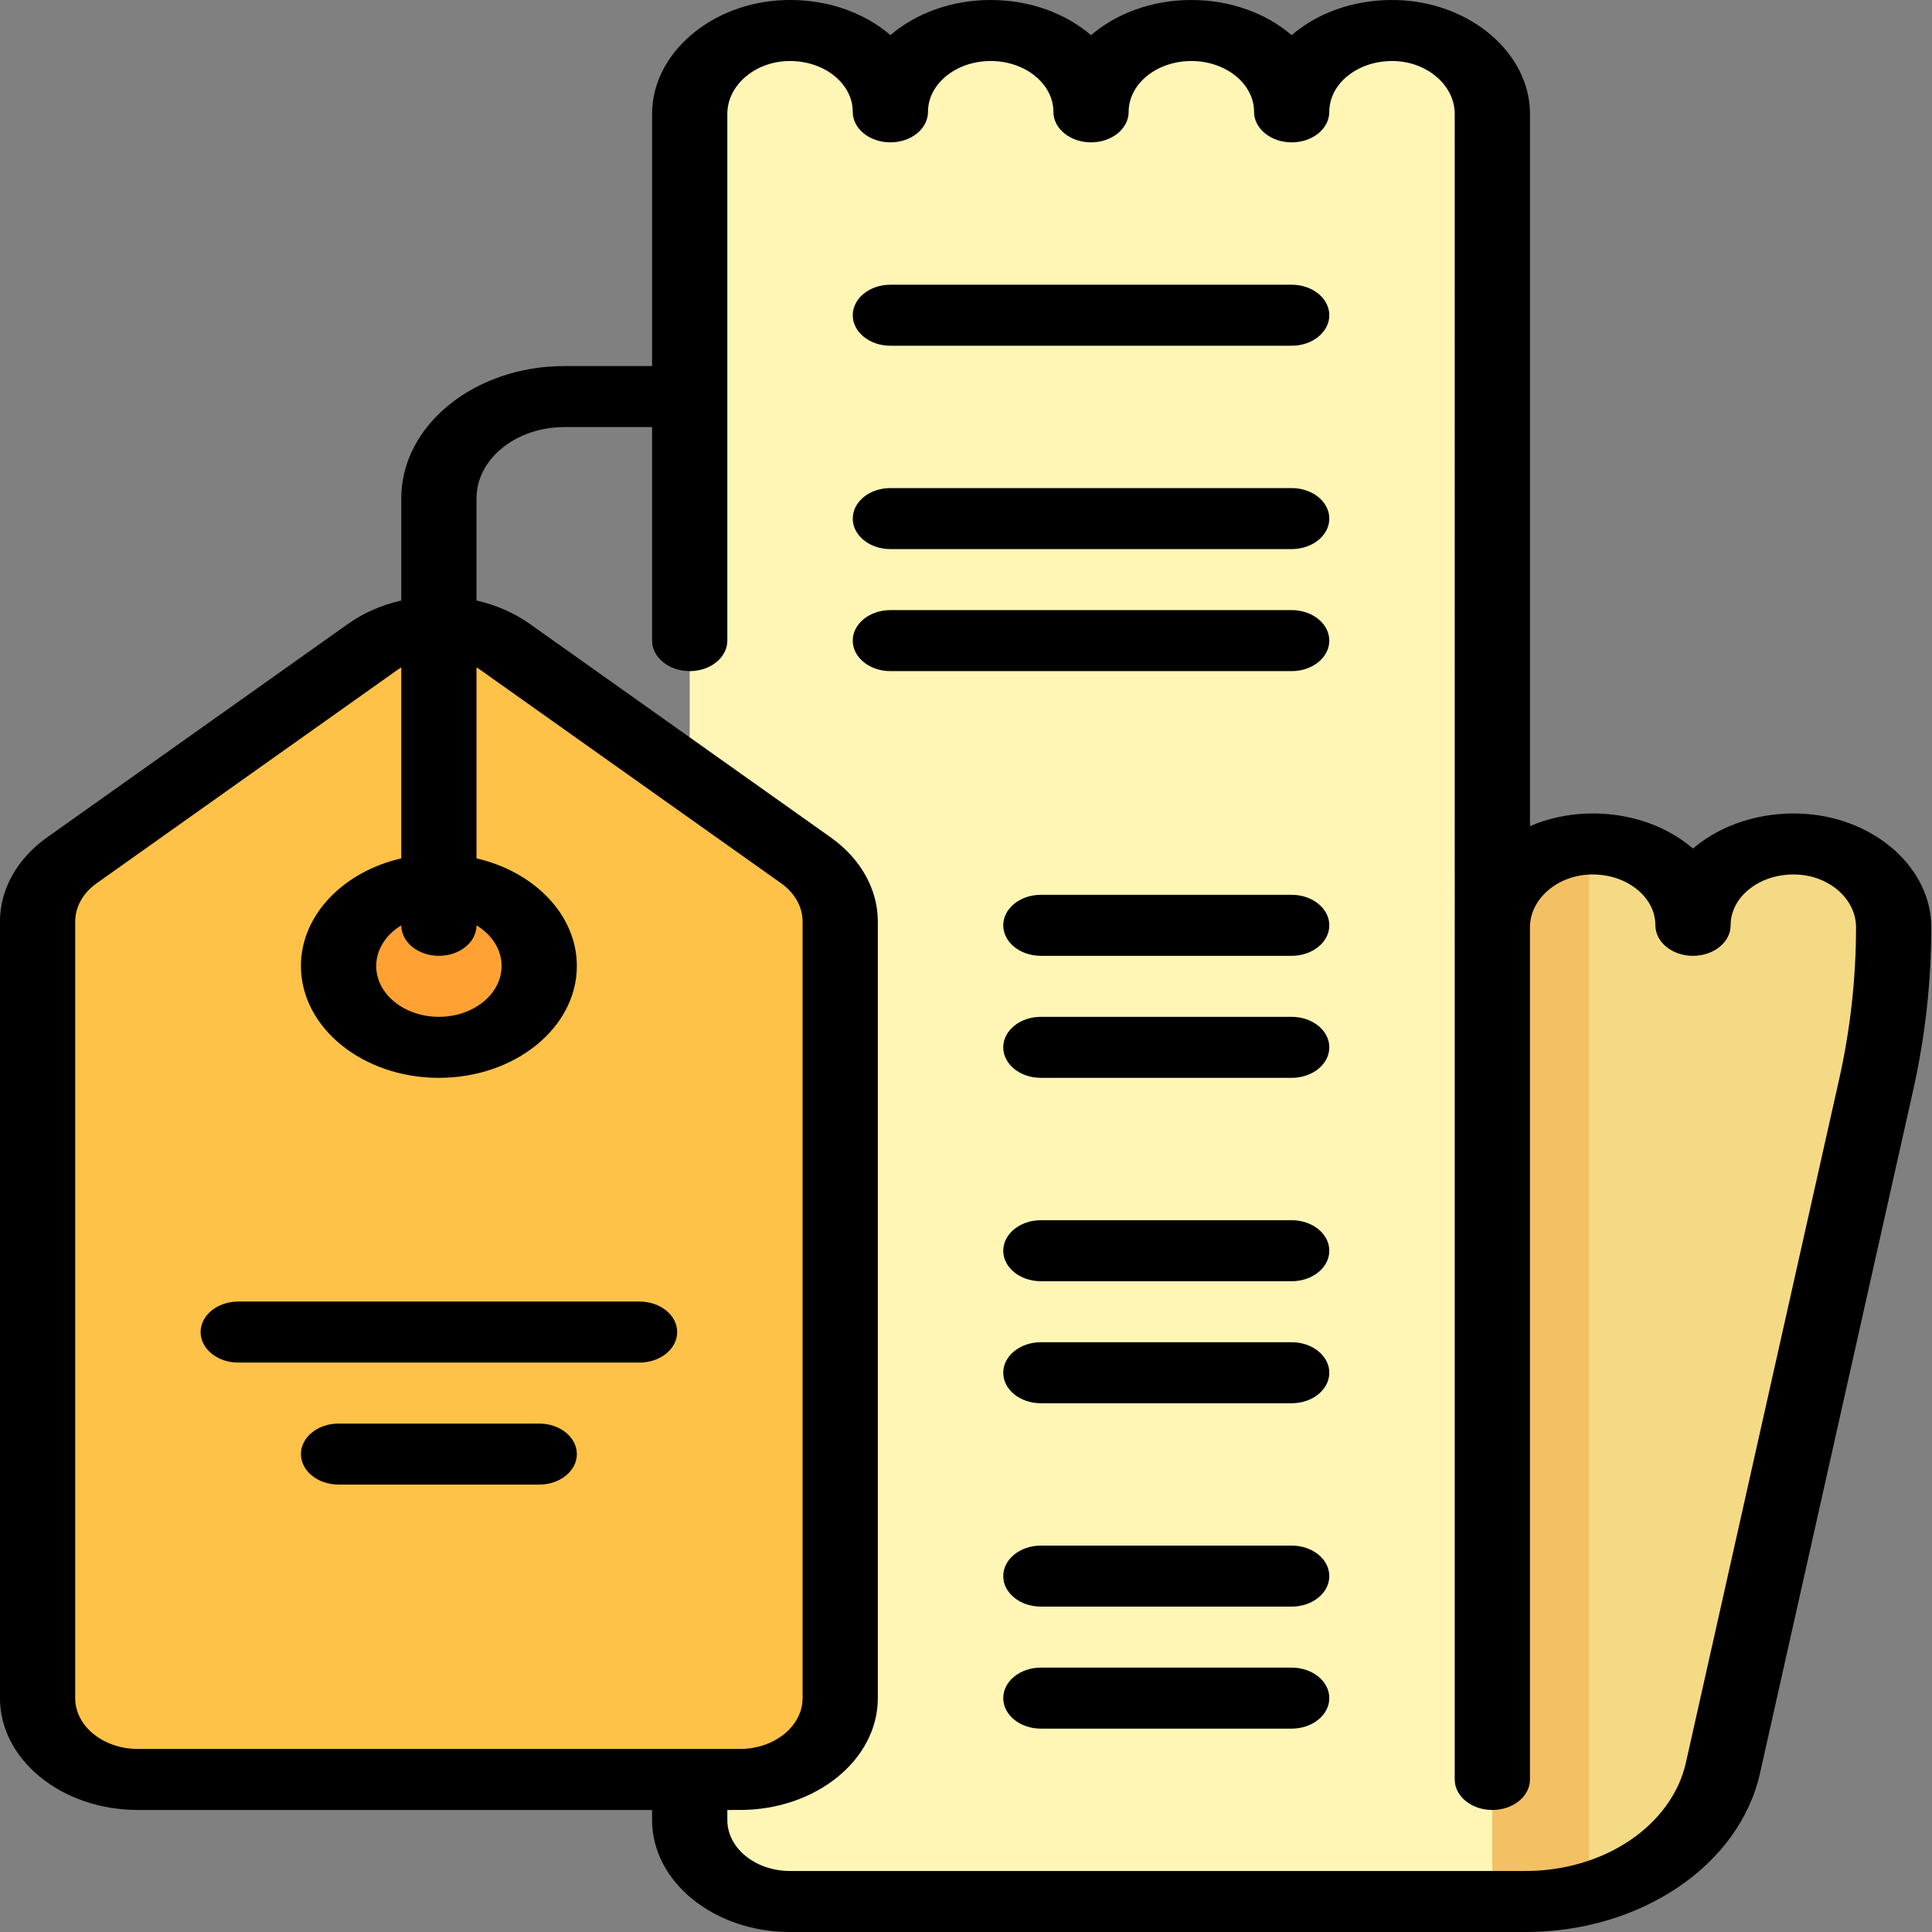 <?xml version="1.0" encoding="UTF-8" standalone="no"?>
<!-- Uploaded to: SVG Repo, www.svgrepo.com, Generator: SVG Repo Mixer Tools -->

<svg
   height="24"
   width="24"
   version="1.1"
   id="Layer_1"
   viewBox="0 0 15.36 15.36"
   xml:space="preserve"
   sodipodi:docname="accounts.svg"
   inkscape:version="1.2.1 (9c6d41e410, 2022-07-14)"
   xmlns:inkscape="http://www.inkscape.org/namespaces/inkscape"
   xmlns:sodipodi="http://sodipodi.sourceforge.net/DTD/sodipodi-0.dtd"
   xmlns="http://www.w3.org/2000/svg"
   xmlns:svg="http://www.w3.org/2000/svg"><rect x="0" y="0" width="15.36" height="15.36" fill="#808080" stroke="none"/><defs
   id="defs535" /><sodipodi:namedview
   id="namedview533"
   pagecolor="#ffffff"
   bordercolor="#000000"
   borderopacity="0.25"
   inkscape:showpageshadow="2"
   inkscape:pageopacity="0.0"
   inkscape:pagecheckerboard="true"
   inkscape:deskcolor="#d1d1d1"
   showgrid="false"
   inkscape:zoom="33.916664"
   inkscape:cx="12.000001"
   inkscape:cy="12.000001"
   inkscape:window-width="1920"
   inkscape:window-height="1017"
   inkscape:window-x="-8"
   inkscape:window-y="-8"
   inkscape:window-maximized="1"
   inkscape:current-layer="Layer_1" />





<g
   id="g660"
   transform="matrix(0.037,0,0,0.03,-1.795,1.2573382e-6)"><path
     style="fill:#fff6b6"
     d="m 455.41,245.737 c 0,14 -1.26,27.97 -3.764,41.744 l -32.915,181.032 c -3.727,20.502 -21.583,35.403 -42.421,35.403 h -7.132 -150.905 c -11.906,0 -21.558,-9.651 -21.558,-21.558 V 471.58 377.263 191.326 113.179 97.01 30.158 c 0,-11.69 9.09,-21.645 20.772,-22.06 12.264,-0.437 22.344,9.377 22.344,21.544 0,-11.906 9.651,-21.558 21.558,-21.558 11.906,0 21.558,9.651 21.558,21.558 0,-11.906 9.651,-21.558 21.558,-21.558 11.906,0 21.558,9.651 21.558,21.558 0,-12.167 10.079,-21.98 22.344,-21.544 11.682,0.415 20.772,10.372 20.772,22.06 v 161.168 54.411 c 0,-11.69 9.09,-21.645 20.772,-22.06 12.264,-0.437 22.344,9.377 22.344,21.544 0,-12.543 10.712,-22.584 23.487,-21.474 11.212,0.974 19.628,10.736 19.628,21.99 z"
     id="path520" /><path
     style="fill:#ffc248"
     d="m 229.052,244.224 v 205.797 c 0,11.906 -9.651,21.558 -21.558,21.558 H 78.147 c -11.906,0 -21.558,-9.651 -21.558,-21.558 V 244.224 c 0,-6.216 2.684,-12.131 7.362,-16.224 l 64.674,-56.589 c 8.128,-7.112 20.264,-7.112 28.392,0 L 221.691,228 c 4.677,4.094 7.361,10.007 7.361,16.224 z"
     id="path522" /><path
     style="fill:#ffa233"
     d="m 121.263,256 c 0,-11.906 9.651,-21.558 21.558,-21.558 11.907,0 21.558,9.651 21.558,21.558 0,11.906 -9.651,21.558 -21.558,21.558 -11.907,0 -21.558,-9.652 -21.558,-21.558 z"
     id="path524" /><path
     style="fill:#f4da84"
     d="m 455.41,245.737 v 0 c 0,13.999 -1.26,27.97 -3.764,41.744 l -32.915,181.032 c -3.727,20.502 -21.583,35.403 -42.421,35.403 h -7.132 V 266.78 245.738 c 0,-11.69 9.09,-21.645 20.772,-22.06 12.264,-0.437 22.344,9.377 22.344,21.544 0,-12.543 10.712,-22.584 23.487,-21.474 11.213,0.973 19.629,10.735 19.629,21.989 z"
     id="path526" /><path
     style="fill:#f4c064"
     d="m 369.179,245.737 v 21.042 237.137 h 7.132 c 4.748,0 9.333,-0.791 13.64,-2.229 v -278.01 c -11.682,0.415 -20.772,10.371 -20.772,22.06 z"
     id="path528" /><path
     d="m 194.021,353.01 c 0,4.465 -3.62,8.084 -8.084,8.084 H 99.705 c -4.465,0 -8.084,-3.62 -8.084,-8.084 0,-4.464 3.62,-8.084 8.084,-8.084 h 86.232 c 4.464,0 8.084,3.619 8.084,8.084 z m 132.042,88.926 h -53.895 c -4.465,0 -8.084,3.62 -8.084,8.084 0,4.464 3.62,8.084 8.084,8.084 h 53.895 c 4.465,0 8.084,-3.62 8.084,-8.084 0,-4.464 -3.619,-8.084 -8.084,-8.084 z M 463.495,245.738 c 0,14.447 -1.311,28.978 -3.894,43.189 L 426.686,469.958 C 422.256,494.319 401.071,512 376.312,512 H 218.273 c -16.345,0 -29.642,-13.297 -29.642,-29.642 v -2.695 H 78.147 c -16.345,0 -29.642,-13.297 -29.642,-29.642 V 244.225 c 0,-8.548 3.69,-16.678 10.123,-22.307 l 64.674,-56.589 c 3.392,-2.969 7.312,-5.032 11.435,-6.19 v -27.096 c 0,-19.316 15.716,-35.032 35.032,-35.032 h 18.863 V 30.159 c 0,-16.058 12.816,-29.58 28.569,-30.139 8.132,-0.294 15.816,2.655 21.656,8.291 0.337,0.326 0.666,0.658 0.985,0.996 C 245.25,3.58 252.91,0 261.39,0 269.876,0 277.539,3.584 282.948,9.317 288.357,3.584 296.02,0 304.506,0 c 8.48,0 16.14,3.58 21.548,9.307 0.319,-0.338 0.648,-0.67 0.985,-0.996 5.84,-5.636 13.545,-8.578 21.656,-8.291 15.752,0.559 28.569,14.081 28.569,30.139 v 188.768 c 3.752,-1.983 7.96,-3.171 12.4,-3.33 8.129,-0.295 15.816,2.655 21.656,8.291 0.334,0.322 0.66,0.651 0.977,0.986 0.489,-0.52 0.999,-1.023 1.528,-1.508 6.106,-5.599 14.365,-8.398 22.657,-7.675 15.147,1.319 27.013,14.517 27.013,30.047 z m -328.758,-0.511 c -3.271,2.461 -5.389,6.374 -5.389,10.772 0,7.43 6.044,13.474 13.474,13.474 7.43,0 13.474,-6.044 13.474,-13.474 0,-4.399 -2.118,-8.312 -5.389,-10.772 -0.003,4.461 -3.622,8.078 -8.084,8.078 -4.462,0 -8.083,-3.616 -8.086,-8.078 z m 72.758,218.267 c 7.43,0 13.474,-6.044 13.474,-13.474 V 244.225 c 0,-3.885 -1.677,-7.581 -4.602,-10.14 v 0 l -64.674,-56.589 c -0.255,-0.224 -0.518,-0.438 -0.788,-0.639 v 50.622 c 12.428,3.527 21.558,14.977 21.558,28.521 0,16.345 -13.297,29.642 -29.642,29.642 -16.345,0 -29.642,-13.297 -29.642,-29.642 0,-13.544 9.13,-24.994 21.558,-28.521 v -50.622 c -0.269,0.202 -0.531,0.414 -0.788,0.638 l -64.674,56.589 c -2.924,2.559 -4.602,6.254 -4.602,10.14 v 205.797 c 0,7.43 6.044,13.474 13.474,13.474 H 207.495 Z M 447.326,245.738 c 0,-7.218 -5.379,-13.34 -12.244,-13.937 -3.848,-0.33 -7.515,0.903 -10.331,3.485 -2.82,2.585 -4.372,6.114 -4.372,9.935 0,4.465 -3.62,8.084 -8.084,8.084 -4.465,0 -8.084,-3.62 -8.084,-8.084 0,-3.69 -1.463,-7.134 -4.119,-9.697 -2.654,-2.561 -6.144,-3.899 -9.854,-3.768 -7.155,0.255 -12.976,6.527 -12.976,13.982 v 225.84 c 0,4.465 -3.62,8.084 -8.084,8.084 -4.465,0 -8.084,-3.62 -8.084,-8.084 V 30.159 c 0,-7.455 -5.821,-13.727 -12.975,-13.981 -3.691,-0.122 -7.199,1.207 -9.854,3.768 -2.656,2.563 -4.119,6.007 -4.119,9.697 0,4.465 -3.62,8.084 -8.084,8.084 -4.465,0 -8.084,-3.62 -8.084,-8.084 0,-7.43 -6.044,-13.474 -13.474,-13.474 -7.43,0 -13.474,6.044 -13.474,13.474 0,4.465 -3.62,8.084 -8.084,8.084 -4.465,0 -8.084,-3.62 -8.084,-8.084 0,-7.43 -6.044,-13.474 -13.474,-13.474 -7.43,0 -13.474,6.044 -13.474,13.474 0,4.465 -3.62,8.084 -8.084,8.084 -4.465,0 -8.084,-3.62 -8.084,-8.084 0,-3.69 -1.463,-7.134 -4.119,-9.697 -2.654,-2.56 -6.149,-3.888 -9.854,-3.768 -7.154,0.254 -12.975,6.527 -12.975,13.981 v 139.609 c 0,4.465 -3.62,8.084 -8.084,8.084 -4.465,0 -8.084,-3.62 -8.084,-8.084 v -56.589 h -18.863 c -10.401,0 -18.863,8.463 -18.863,18.863 v 27.094 c 4.124,1.159 8.042,3.222 11.435,6.191 l 64.674,56.589 c 6.433,5.629 10.123,13.759 10.123,22.307 V 450.02 c 0,16.345 -13.297,29.642 -29.642,29.642 H 204.8 v 2.695 c 0,7.43 6.044,13.474 13.474,13.474 h 158.038 c 16.94,0 31.436,-12.097 34.467,-28.765 l 32.915,-181.031 c 2.41,-13.26 3.632,-26.817 3.632,-40.297 z M 164.379,377.263 h -43.116 c -4.465,0 -8.084,3.62 -8.084,8.084 0,4.464 3.62,8.084 8.084,8.084 h 43.116 c 4.465,0 8.084,-3.62 8.084,-8.084 0,-4.464 -3.62,-8.084 -8.084,-8.084 z M 326.063,409.6 h -53.895 c -4.465,0 -8.084,3.62 -8.084,8.084 0,4.465 3.62,8.084 8.084,8.084 h 53.895 c 4.465,0 8.084,-3.62 8.084,-8.084 0,-4.465 -3.619,-8.084 -8.084,-8.084 z m 0,-172.464 h -53.895 c -4.465,0 -8.084,3.62 -8.084,8.084 0,4.465 3.62,8.084 8.084,8.084 h 53.895 c 4.465,0 8.084,-3.62 8.084,-8.084 0,-4.464 -3.619,-8.084 -8.084,-8.084 z m 0,-75.452 h -86.232 c -4.465,0 -8.084,3.62 -8.084,8.084 0,4.465 3.62,8.084 8.084,8.084 h 86.232 c 4.465,0 8.084,-3.62 8.084,-8.084 0,-4.465 -3.619,-8.084 -8.084,-8.084 z m 0,-32.337 h -86.232 c -4.465,0 -8.084,3.62 -8.084,8.084 0,4.465 3.62,8.084 8.084,8.084 h 86.232 c 4.465,0 8.084,-3.62 8.084,-8.084 0,-4.464 -3.619,-8.084 -8.084,-8.084 z m 0,226.358 h -53.895 c -4.465,0 -8.084,3.62 -8.084,8.084 0,4.465 3.62,8.084 8.084,8.084 h 53.895 c 4.465,0 8.084,-3.62 8.084,-8.084 0,-4.465 -3.619,-8.084 -8.084,-8.084 z m 0,-280.252 h -86.232 c -4.465,0 -8.084,3.62 -8.084,8.084 0,4.464 3.62,8.084 8.084,8.084 h 86.232 c 4.465,0 8.084,-3.62 8.084,-8.084 0,-4.464 -3.619,-8.084 -8.084,-8.084 z m 0,247.915 h -53.895 c -4.465,0 -8.084,3.62 -8.084,8.084 0,4.464 3.62,8.084 8.084,8.084 h 53.895 c 4.465,0 8.084,-3.62 8.084,-8.084 0,-4.464 -3.619,-8.084 -8.084,-8.084 z m 0,-53.895 h -53.895 c -4.465,0 -8.084,3.62 -8.084,8.084 0,4.465 3.62,8.084 8.084,8.084 h 53.895 c 4.465,0 8.084,-3.62 8.084,-8.084 0,-4.464 -3.619,-8.084 -8.084,-8.084 z"
     id="path530" /></g>
</svg>
